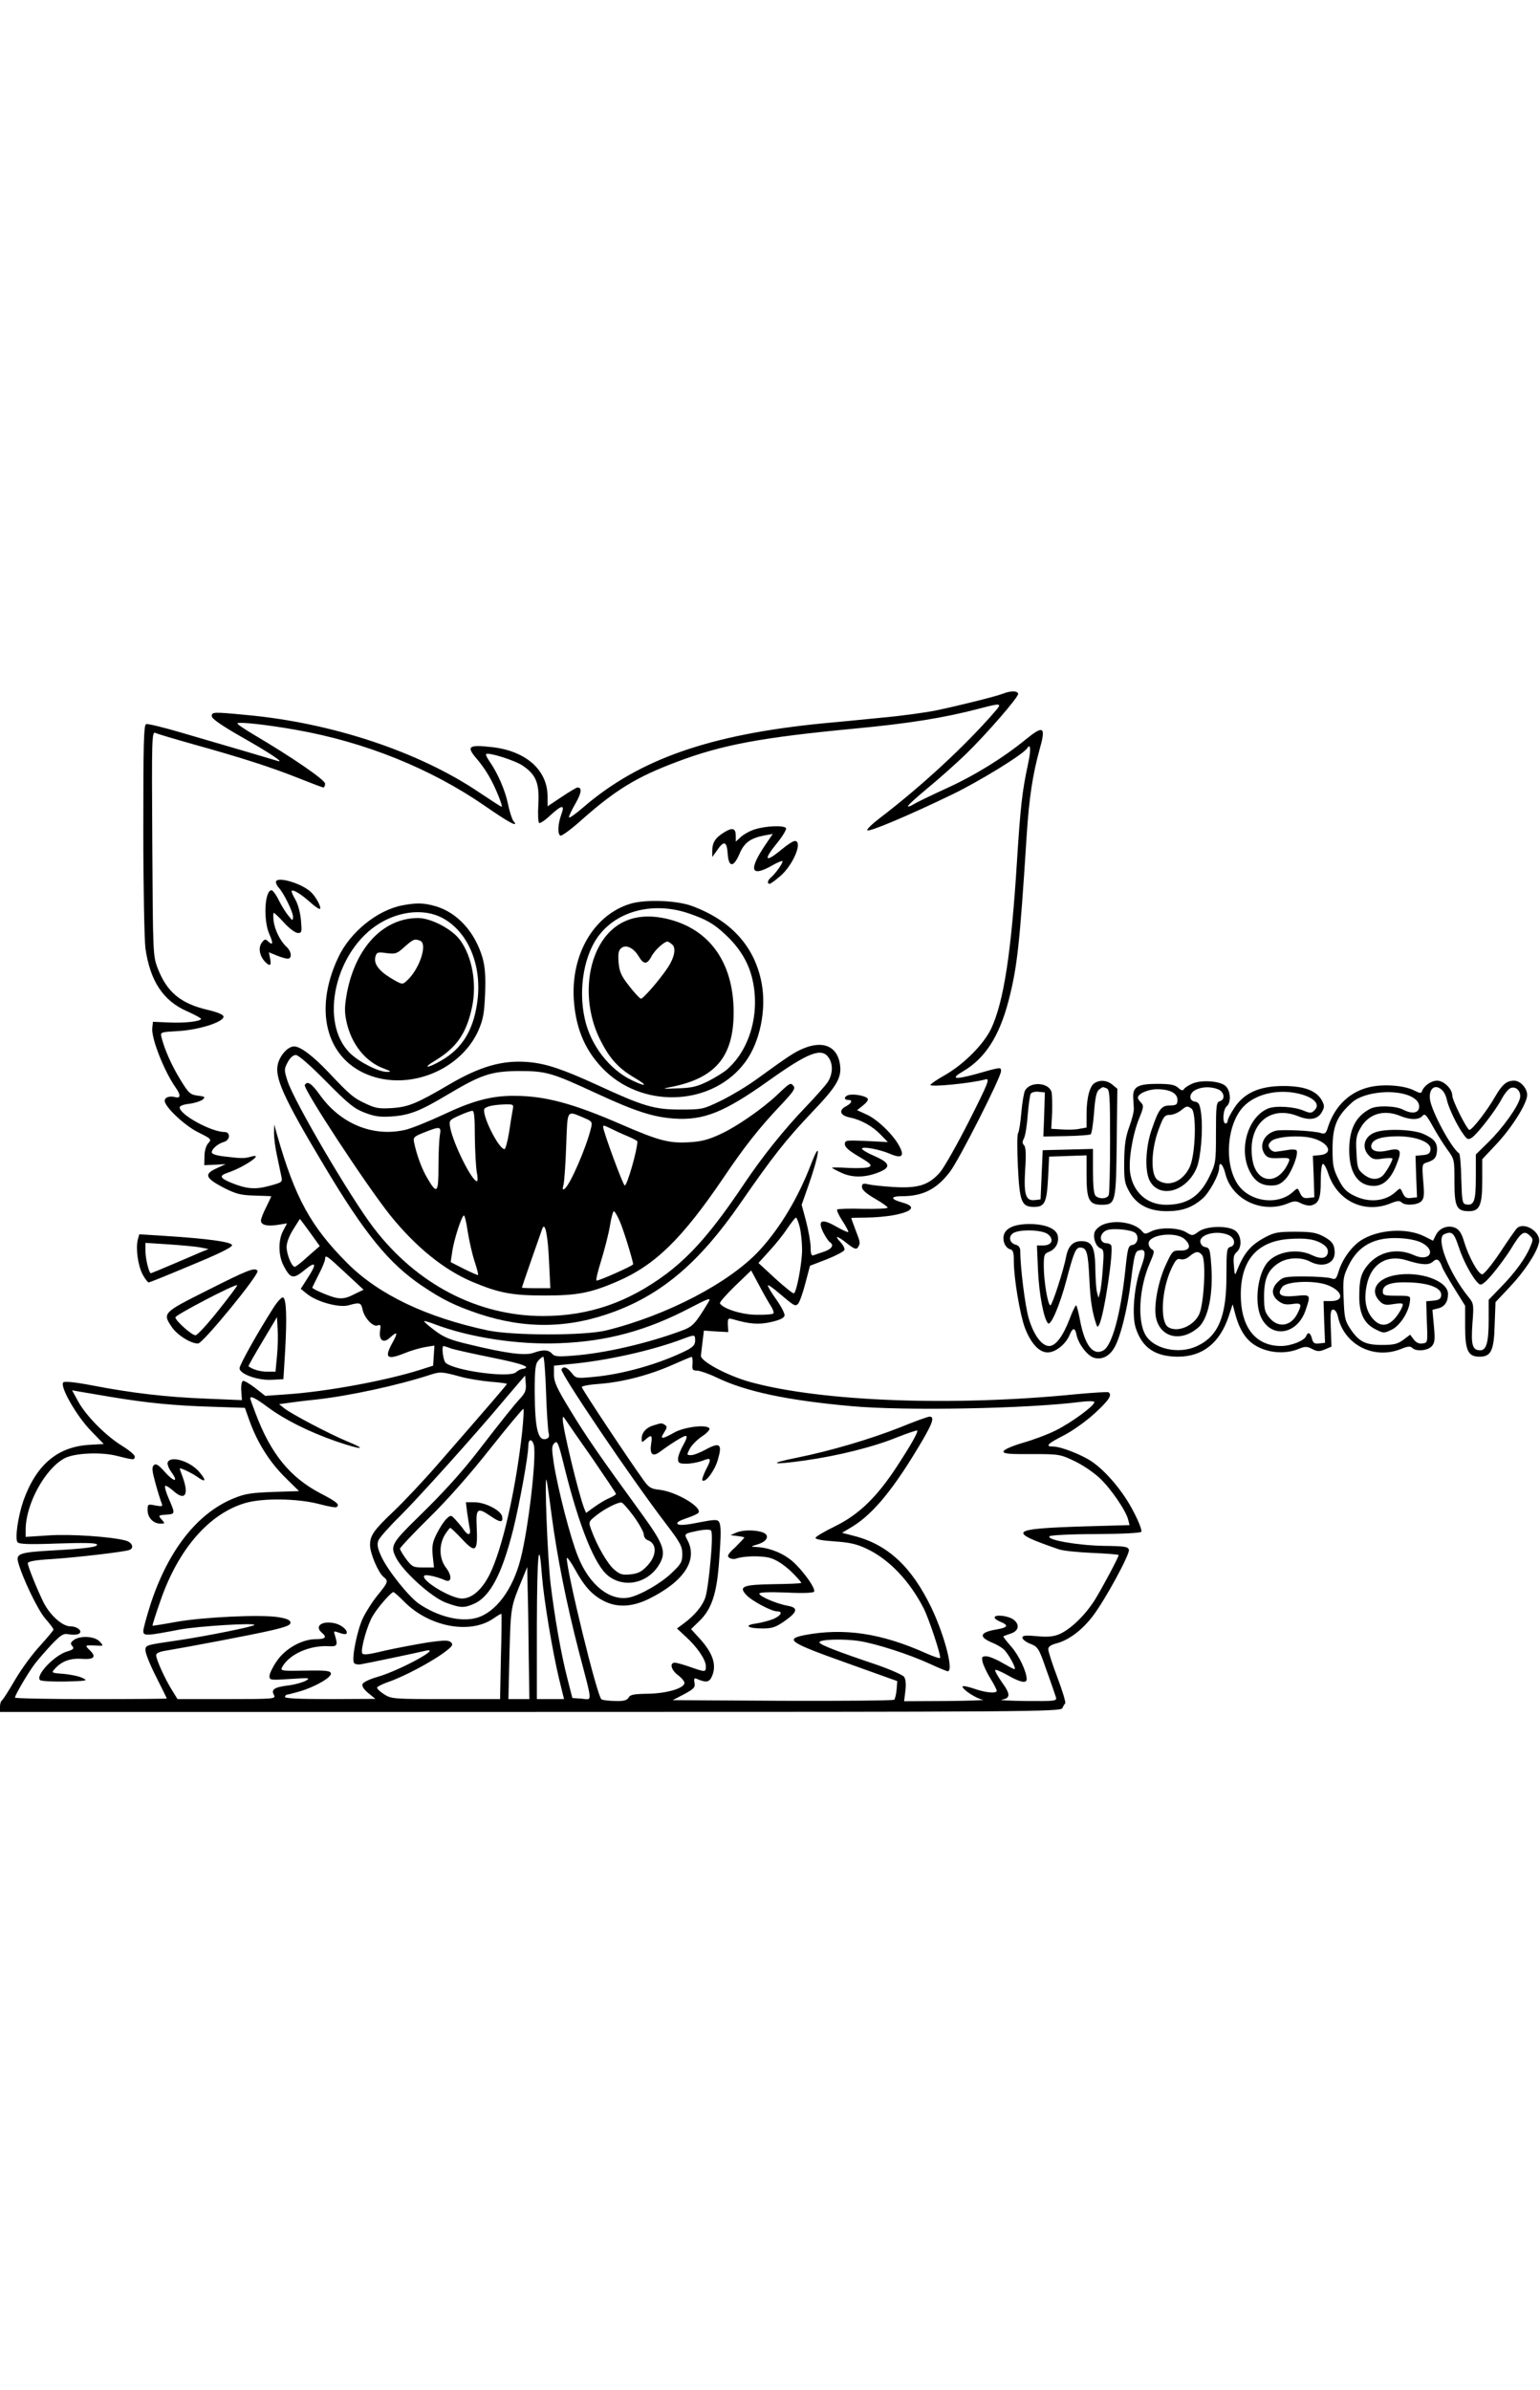 <?xml version="1.0" standalone="no"?>
<!DOCTYPE svg PUBLIC "-//W3C//DTD SVG 20010904//EN"
 "http://www.w3.org/TR/2001/REC-SVG-20010904/DTD/svg10.dtd">
<svg version="1.0" xmlns="http://www.w3.org/2000/svg"
 width="720pt" height="1117pt" viewBox="0 0 720 1117"
 preserveAspectRatio="xMidYMid meet">
<g transform="translate(0,1117) scale(0.1,-0.1)"
fill="#000000" stroke="none">
<path d="M4691 7929 c-33 -13 -205 -56 -315 -79 -50 -10 -165 -26 -256 -34
-91 -9 -212 -21 -270 -26 -531 -52 -860 -167 -1121 -391 -38 -33 -69 -55 -69
-48 0 6 14 36 31 65 28 49 31 74 9 74 -5 0 -38 -20 -74 -44 l-66 -44 0 46 c0
124 -102 214 -263 231 -107 12 -118 3 -68 -55 16 -18 42 -54 56 -79 29 -48 68
-145 60 -145 -3 0 -49 30 -103 66 -282 191 -692 327 -1092 363 -155 15 -160
14 -160 -6 1 -12 45 -43 138 -96 136 -77 209 -126 167 -112 -23 7 -205 61
-439 129 -88 26 -165 45 -173 42 -11 -4 -13 -94 -13 -493 0 -268 5 -518 10
-555 22 -153 83 -245 195 -294 36 -16 65 -32 65 -35 0 -12 -77 -21 -153 -17
l-72 3 -3 -28 c-6 -47 55 -202 109 -279 25 -35 24 -52 -2 -45 -26 7 -49 -1
-49 -17 0 -28 93 -116 156 -147 62 -31 64 -33 48 -51 -10 -10 -18 -36 -18 -61
l-1 -42 50 2 50 3 -43 -20 c-59 -27 -52 -45 31 -89 59 -30 80 -36 145 -38 43
-1 78 -3 80 -3 1 0 -9 -22 -23 -50 -14 -27 -25 -56 -25 -64 0 -20 27 -28 78
-20 l44 7 -18 -34 c-24 -45 -23 -116 2 -164 32 -61 45 -64 98 -20 54 44 59 31
14 -38 l-32 -50 30 -24 c46 -37 149 -65 193 -53 53 15 59 13 66 -19 8 -40 49
-83 70 -75 14 6 16 1 12 -24 -7 -45 16 -62 46 -33 37 33 39 25 9 -29 -35 -65
-22 -76 56 -45 31 13 76 26 100 30 l43 7 -3 -47 -3 -47 -60 -19 c-160 -51
-442 -103 -627 -115 l-98 -7 -47 37 c-26 20 -52 35 -57 33 -6 -2 -10 -23 -8
-47 l3 -43 -167 7 c-185 7 -348 26 -534 62 -78 15 -128 20 -134 14 -18 -18 62
-157 128 -225 l61 -63 -70 -4 c-148 -10 -246 -94 -306 -262 -25 -73 -40 -177
-27 -193 7 -9 54 -11 187 -6 117 4 180 3 184 -4 8 -12 -51 -20 -218 -29 -139
-8 -160 -15 -151 -51 18 -71 93 -228 128 -267 21 -24 38 -47 38 -51 0 -4 -28
-37 -62 -75 -35 -37 -87 -108 -117 -159 -29 -50 -57 -94 -62 -97 -5 -3 -9 -16
-9 -29 l0 -25 2480 0 c2341 0 2481 1 2487 18 4 9 10 19 13 22 4 3 -12 57 -36
120 -24 63 -43 123 -43 132 -1 12 11 21 37 28 59 15 122 63 172 129 59 78 172
287 168 308 -3 15 -18 18 -118 19 -120 2 -270 28 -253 45 5 5 102 10 216 10
129 1 209 5 213 11 4 6 -12 48 -36 93 -45 90 -127 188 -194 234 -48 33 -146
71 -181 71 -41 0 -29 13 50 53 42 22 105 67 145 104 66 61 81 85 62 97 -4 2
-71 -2 -148 -9 -579 -58 -1190 -35 -1524 56 -107 29 -236 98 -233 124 1 11 5
42 8 68 l6 49 57 -4 57 -3 -2 33 c-1 30 1 33 20 28 82 -24 124 -27 182 -14 40
9 61 19 63 30 2 8 -15 42 -37 73 -23 32 -41 62 -41 68 0 5 23 -11 51 -35 73
-62 77 -64 90 -51 7 7 22 49 34 95 l22 83 78 30 c43 17 81 37 83 44 2 7 -6 23
-19 37 -32 34 -14 30 33 -8 32 -25 42 -28 49 -17 12 19 12 22 -11 81 -11 29
-20 54 -20 56 0 1 31 2 68 2 38 0 95 5 128 11 92 17 110 41 44 59 -58 16 -59
30 -3 30 98 0 163 33 225 115 43 57 238 441 238 469 0 20 3 21 -120 -14 -96
-26 -118 -22 -60 12 105 61 171 163 215 330 41 159 52 257 85 773 11 174 28
285 60 401 31 109 20 117 -65 48 -105 -86 -240 -169 -370 -228 -72 -33 -140
-66 -153 -74 -12 -8 -25 -13 -27 -10 -3 3 39 41 92 85 54 44 134 116 179 159
99 97 244 264 244 281 0 15 -34 16 -69 2z m-41 -86 c-135 -156 -341 -347 -538
-497 -34 -26 -60 -51 -57 -56 6 -10 198 71 400 169 126 61 329 186 347 214 17
27 19 -7 4 -75 -27 -126 -35 -196 -51 -448 -27 -433 -62 -661 -121 -787 -35
-73 -126 -165 -216 -217 -38 -21 -68 -42 -68 -46 0 -11 192 8 258 26 21 6 13
-16 -76 -192 -55 -109 -117 -218 -136 -241 -53 -61 -103 -77 -218 -70 -51 3
-105 9 -120 13 -23 5 -28 3 -28 -13 0 -13 19 -30 60 -54 33 -19 60 -38 60 -42
0 -5 -51 -7 -114 -6 -63 2 -118 0 -122 -3 -3 -4 8 -28 25 -54 17 -26 29 -49
27 -51 -2 -3 -28 9 -58 26 -68 39 -87 28 -58 -30 11 -21 24 -40 30 -44 21 -13
9 -32 -27 -44 -21 -7 -44 -15 -50 -17 -9 -4 -13 7 -13 37 0 23 -10 78 -21 121
l-21 78 31 88 c53 150 62 230 11 97 -61 -158 -145 -296 -241 -400 -140 -150
-431 -302 -714 -372 -101 -25 -435 -25 -555 0 -286 61 -509 167 -655 313 -173
173 -246 308 -329 599 l-14 50 -1 -40 c0 -22 6 -71 15 -110 8 -38 17 -81 20
-95 5 -24 2 -26 -58 -42 -67 -18 -106 -14 -180 16 -51 22 -54 32 -13 46 76 25
176 94 109 75 -32 -9 -43 -9 -127 1 -34 4 -57 11 -57 19 0 16 29 41 58 49 29
9 30 46 2 46 -62 0 -210 81 -210 115 0 7 18 14 45 17 25 3 52 12 62 19 14 13
12 15 -23 19 -35 5 -42 11 -81 75 -40 65 -74 141 -88 198 -6 24 -5 24 82 29
95 6 208 42 208 67 0 9 -25 20 -71 31 -130 30 -194 84 -237 196 -22 58 -22 70
-25 583 -3 501 -2 523 15 516 10 -5 88 -28 173 -52 231 -64 372 -110 495 -159
60 -24 113 -44 117 -44 4 0 8 8 8 18 0 17 -152 122 -337 231 -40 24 -73 46
-73 50 0 10 142 -6 276 -30 322 -57 627 -180 881 -355 115 -80 162 -104 133
-70 -6 8 -18 44 -25 79 -13 64 -49 146 -87 200 -11 16 -18 30 -15 33 10 10
134 -29 171 -54 63 -43 78 -82 73 -180 -3 -45 -1 -85 4 -88 5 -2 28 13 52 36
56 51 69 51 51 3 -16 -45 -18 -90 -4 -98 5 -3 47 27 92 67 165 147 264 207
453 278 212 80 396 114 829 155 254 24 419 50 586 94 103 27 107 26 70 -16z
m-911 -2407 c6 -25 11 -72 11 -106 0 -61 -25 -196 -38 -204 -4 -2 -43 29 -87
69 l-79 73 49 54 c28 30 66 77 85 106 19 28 38 52 41 52 4 0 12 -20 18 -44z
m-2272 -50 l28 -39 -55 -48 c-29 -27 -57 -49 -62 -49 -14 0 -38 58 -38 93 0
20 12 52 31 82 l31 49 19 -25 c10 -13 31 -42 46 -63z m151 -167 l82 -76 -46
-22 c-34 -18 -54 -21 -82 -16 -30 6 -112 41 -112 48 0 1 14 29 30 61 17 32 30
65 30 73 0 22 9 15 98 -68z m1986 -152 c10 -15 15 -31 12 -35 -4 -4 -40 -7
-79 -6 -68 0 -156 28 -171 53 -3 5 29 41 70 81 l76 73 37 -69 c20 -38 45 -82
55 -97z m-290 21 c-63 -104 -74 -117 -126 -136 -158 -59 -360 -106 -508 -117
-72 -6 -88 -4 -99 9 -16 19 -43 20 -87 4 -39 -14 -126 -3 -299 39 -90 21 -119
33 -163 66 -29 22 -51 41 -49 43 2 2 26 -5 54 -16 160 -60 385 -95 578 -87
222 8 410 59 615 167 81 42 95 47 84 28z m-64 -183 c0 -18 -9 -29 -37 -44
-127 -64 -302 -114 -444 -126 -74 -7 -77 -6 -96 19 -22 27 -38 33 -48 17 -8
-15 325 -508 488 -721 67 -88 77 -106 77 -142 0 -37 -6 -47 -48 -87 -50 -49
-146 -104 -199 -116 -91 -19 -188 58 -241 192 -35 86 -94 315 -113 436 -10 68
-10 80 3 93 14 14 19 1 47 -113 69 -278 143 -461 206 -508 73 -56 178 -35 232
46 41 63 31 96 -74 241 -203 279 -265 369 -337 488 -63 103 -76 132 -76 166
l0 42 68 7 c173 15 389 63 537 119 54 20 55 20 55 -9z m-1140 -37 c19 -6 106
-25 194 -43 140 -28 185 -45 138 -52 -8 -1 -21 -8 -30 -16 -31 -27 -284 7
-328 44 -12 10 -21 79 -10 79 1 0 18 -5 36 -12z m443 -205 c3 -93 9 -178 12
-189 4 -14 2 -23 -8 -27 -41 -16 -56 41 -57 217 0 107 3 133 17 148 9 10 19
18 23 18 4 0 10 -75 13 -167z m685 135 c-3 -29 0 -33 22 -33 14 -1 55 -15 92
-33 136 -65 328 -106 628 -133 250 -23 827 -12 1073 20 32 4 60 4 63 0 8 -13
-106 -97 -181 -134 -38 -19 -108 -45 -155 -58 -50 -15 -86 -31 -88 -39 -2 -11
21 -14 130 -13 129 0 135 -1 200 -32 37 -17 90 -53 118 -79 52 -48 125 -154
135 -197 l6 -24 -213 -6 c-348 -11 -362 -23 -118 -107 19 -7 90 -14 158 -17
67 -3 122 -7 122 -10 0 -10 -77 -154 -111 -209 -46 -73 -115 -139 -167 -161
-27 -11 -55 -14 -104 -9 -54 5 -68 3 -68 -7 0 -8 17 -21 38 -29 35 -14 39 -20
75 -124 22 -60 41 -117 44 -126 5 -17 -6 -18 -138 -17 -79 1 -131 4 -116 6 42
7 42 26 1 82 -20 29 -34 54 -31 57 3 3 29 -8 59 -25 58 -33 88 -39 88 -18 0
35 -36 111 -72 152 -22 25 -39 47 -37 48 2 2 17 7 34 13 38 12 44 42 14 65
-25 19 -89 26 -89 10 0 -5 13 -14 30 -21 38 -16 31 -26 -23 -35 -76 -13 -83
-34 -19 -61 20 -8 45 -22 55 -32 22 -20 61 -92 50 -92 -5 0 -30 14 -58 30 -27
16 -61 30 -74 30 -20 0 -22 -3 -17 -27 4 -16 20 -50 36 -76 17 -27 30 -53 30
-58 0 -14 -50 -10 -107 10 -29 10 -53 14 -53 10 0 -15 65 -57 95 -62 17 -2
-60 -5 -169 -6 l-199 -1 6 49 c4 31 1 55 -6 65 -7 9 -64 34 -127 56 -187 63
-267 94 -269 105 -2 14 111 18 188 6 80 -13 230 -61 330 -107 41 -19 78 -34
82 -34 29 0 -15 168 -76 296 -93 193 -205 297 -364 337 l-54 14 50 30 c98 61
194 178 324 399 50 85 59 114 35 114 -7 0 -69 -22 -137 -50 -142 -56 -325
-110 -483 -142 -140 -28 -120 -35 37 -13 155 22 321 63 433 109 49 19 90 33
92 31 6 -6 -28 -66 -96 -170 -93 -142 -177 -223 -287 -277 -49 -24 -90 -48
-92 -54 -2 -7 28 -13 87 -17 72 -5 105 -12 153 -35 104 -49 200 -150 266 -279
25 -50 83 -225 76 -231 -2 -3 -31 7 -63 21 -211 95 -386 121 -570 86 -95 -19
-71 -35 193 -129 l240 -86 -3 -39 c-2 -22 -7 -43 -11 -48 -4 -4 -239 -6 -522
-5 l-514 3 54 28 c46 25 52 32 48 53 -4 20 -1 24 12 18 42 -18 57 -16 69 11
24 53 6 109 -57 178 l-40 44 39 38 c56 54 80 125 91 265 11 144 11 182 0 199
-7 11 -23 10 -96 -4 -58 -12 -90 -14 -97 -7 -7 7 7 15 41 27 28 9 54 21 57 26
16 27 -105 98 -182 107 -40 4 -50 10 -76 46 -63 87 -288 425 -288 434 0 5 37
12 83 15 106 8 230 40 337 87 47 21 88 38 93 39 4 1 6 -14 5 -31z m-1083 -62
c33 -9 95 -19 138 -23 42 -3 77 -8 77 -10 0 -4 -81 -98 -326 -379 -67 -77
-157 -172 -200 -213 -96 -91 -114 -116 -114 -161 0 -39 38 -128 63 -149 24
-19 22 -25 -27 -85 -24 -29 -55 -78 -69 -107 -27 -56 -54 -190 -42 -210 4 -6
19 -9 34 -6 25 4 250 51 301 63 82 18 -121 -92 -224 -122 -36 -10 -68 -25 -71
-34 -4 -9 6 -25 27 -42 l33 -27 -213 -1 c-148 0 -213 3 -210 11 2 6 7 10 11
10 4 0 30 7 59 15 73 22 149 66 145 84 -2 12 -22 15 -120 13 -111 -2 -117 -1
-108 16 33 61 130 104 221 98 37 -2 40 5 26 51 -7 21 -6 21 20 12 15 -6 29 -8
33 -5 11 12 -17 39 -49 48 -62 16 -103 -11 -65 -43 25 -21 17 -30 -28 -30 -65
0 -144 -44 -184 -104 -18 -26 -33 -57 -33 -68 0 -20 4 -20 98 -14 88 6 95 5
72 -8 -14 -8 -50 -18 -80 -22 -67 -8 -84 -19 -69 -45 9 -18 2 -19 -221 -19
l-230 0 -26 42 c-32 51 -74 143 -74 163 0 9 15 16 38 20 114 19 420 77 500 96
73 17 92 25 90 38 -2 11 -20 18 -58 24 -83 13 -351 0 -475 -22 -60 -11 -110
-19 -112 -18 -1 2 15 54 37 116 83 241 227 407 396 457 81 24 243 22 344 -4
41 -11 78 -18 83 -15 18 11 2 25 -74 64 -143 75 -233 185 -304 374 -14 36 -25
68 -25 70 0 14 26 1 82 -41 82 -60 190 -114 318 -159 120 -41 154 -42 54 -1
-84 35 -263 129 -295 155 l-24 19 35 5 c19 3 82 11 140 17 153 17 380 66 530
115 49 16 57 15 145 -9z m278 -100 c-29 -31 -92 -110 -193 -241 -79 -103 -167
-200 -281 -311 -128 -125 -135 -138 -108 -192 32 -65 166 -186 233 -211 67
-25 85 -26 129 -7 77 32 133 137 186 347 30 121 71 345 71 392 0 33 17 36 26
4 13 -56 -25 -388 -62 -532 -37 -145 -118 -252 -208 -276 -74 -20 -180 7 -268
67 -48 34 -145 155 -175 220 -18 39 -21 57 -14 75 5 13 51 65 101 114 82 81
354 383 485 540 28 33 61 72 75 88 l25 29 3 -37 c3 -30 -2 -44 -25 -69z
m-1908 5 c163 -27 292 -40 470 -45 l150 -5 22 -62 c37 -102 93 -190 164 -261
l67 -66 -122 -4 c-103 -4 -131 -8 -186 -31 -169 -70 -303 -242 -385 -490 -19
-60 -35 -117 -35 -129 0 -24 14 -23 170 7 86 16 360 33 349 21 -8 -8 -220 -51
-354 -71 -157 -23 -155 -22 -155 -48 0 -13 22 -68 50 -123 27 -54 50 -100 50
-101 0 -2 -160 -3 -355 -3 -195 0 -355 3 -355 7 0 12 62 117 93 158 17 22 53
63 80 92 43 44 54 51 78 46 16 -3 36 -3 45 1 25 10 -2 36 -37 36 -37 0 -93 50
-124 109 -30 60 -75 171 -75 186 0 8 35 15 108 19 122 8 344 34 367 43 24 9
13 36 -18 44 -67 18 -258 31 -359 24 l-108 -7 0 34 c0 119 91 286 183 334 47
24 170 30 246 10 76 -19 81 -20 81 -2 0 7 -27 30 -60 50 -76 47 -167 139 -204
206 l-29 53 34 -6 c19 -3 88 -15 154 -26z m1916 -165 c-30 -271 -93 -547 -153
-666 -36 -70 -82 -110 -128 -110 -53 0 -196 87 -176 107 6 7 60 -5 98 -22 30
-12 32 21 4 58 -33 42 -35 107 -6 155 11 17 22 32 25 32 4 0 28 -24 55 -52 63
-68 74 -60 69 51 -5 93 2 99 65 56 45 -31 58 -31 54 -3 -4 29 -79 68 -131 68
l-39 0 6 -47 c4 -27 9 -60 12 -75 7 -34 -8 -36 -29 -5 -8 12 -25 32 -37 45
-21 23 -23 23 -42 5 -11 -10 -31 -40 -45 -68 -21 -41 -24 -58 -20 -105 l6 -55
-50 0 c-47 0 -52 3 -80 39 -16 22 -29 44 -29 49 0 5 62 71 138 146 86 84 194
207 286 324 82 103 151 186 153 183 3 -2 0 -52 -6 -110z m327 -119 c61 -89
112 -165 112 -168 0 -4 -14 -12 -30 -19 -17 -7 -49 -26 -71 -42 l-39 -28 -9
22 c-27 70 -102 382 -100 417 0 13 2 13 12 -2 7 -11 63 -92 125 -180z m-189
-268 c26 -196 70 -415 128 -639 65 -248 63 -222 12 -218 l-43 3 -23 90 c-30
116 -60 288 -79 445 -14 119 -29 506 -19 485 2 -5 13 -80 24 -166z m384 -5
c26 -36 47 -74 47 -85 0 -11 8 -23 18 -26 44 -16 44 -71 -1 -119 -26 -28 -42
-37 -78 -41 -39 -4 -50 -1 -77 22 -32 27 -81 112 -108 187 -13 37 -13 37 26
68 37 29 95 59 115 59 6 0 31 -29 58 -65z m359 -206 c-6 -73 -17 -151 -24
-172 -13 -40 -50 -85 -103 -124 l-30 -22 41 -38 c53 -48 94 -108 94 -138 0
-29 -1 -29 -73 -4 -31 11 -63 20 -72 20 -26 0 -17 -35 15 -58 17 -13 30 -29
30 -36 0 -25 -80 -49 -168 -51 -68 -1 -86 -4 -93 -18 -8 -13 -23 -17 -63 -16
-30 1 -59 4 -64 8 -20 12 -162 595 -162 659 0 9 17 -14 38 -51 44 -81 81 -121
136 -149 62 -31 131 -28 209 10 164 81 230 180 182 273 -18 33 -18 32 55 47
25 5 49 5 54 0 6 -5 6 -57 -2 -140z m-788 -73 c9 -113 49 -351 79 -477 l24
-98 -63 0 -64 0 0 348 c1 334 10 418 24 227z m-62 -373 l3 -202 -49 0 -49 0 5
213 c6 220 6 218 60 348 l23 56 2 -106 c2 -58 4 -197 5 -309z m-583 254 c116
-118 307 -155 417 -80 20 14 37 24 38 22 2 -2 1 -92 -2 -200 l-4 -198 -254 0
c-247 0 -255 1 -289 23 -19 12 -33 26 -32 31 2 5 26 17 55 27 67 23 195 90
256 135 41 30 46 38 35 49 -12 11 -31 11 -114 -1 -55 -9 -144 -26 -198 -38
-78 -19 -100 -21 -104 -11 -7 21 25 134 50 174 24 41 86 111 96 111 4 0 26
-20 50 -44z"/>
<path d="M3531 7295 c-24 -7 -54 -24 -67 -36 l-24 -22 0 26 c0 37 -15 42 -55
17 -41 -25 -55 -48 -55 -87 l0 -28 23 32 c31 46 45 42 49 -14 4 -67 27 -69 55
-4 22 53 51 74 117 87 l39 7 -30 -44 c-85 -124 -75 -161 26 -104 24 14 46 23
49 21 5 -6 -31 -57 -53 -76 -16 -13 -20 -30 -7 -30 5 0 27 16 50 36 61 52 107
164 68 164 -8 0 -36 -18 -62 -40 -79 -65 -87 -50 -18 34 25 31 42 61 39 66 -9
14 -92 11 -144 -5z"/>
<path d="M1290 7048 c0 -6 6 -19 14 -27 24 -27 66 -113 66 -135 -1 -20 -2 -20
-21 4 -12 14 -32 46 -45 72 -13 27 -29 48 -34 48 -33 0 -40 -142 -10 -207 19
-43 16 -54 -9 -30 -10 10 -15 8 -27 -8 -17 -23 -11 -60 13 -87 24 -26 33 -22
26 12 l-6 30 36 -15 c20 -8 43 -15 52 -15 22 0 18 34 -6 56 -29 26 -56 82 -60
123 -2 18 -2 34 1 35 3 0 25 -20 49 -47 24 -26 52 -47 64 -47 18 0 19 5 14 60
-3 35 -14 75 -26 96 -12 20 -20 39 -17 41 7 7 45 -16 87 -54 22 -20 42 -33 45
-30 8 7 -20 58 -43 79 -46 42 -163 75 -163 46z"/>
<path d="M2945 6946 c-170 -53 -277 -238 -262 -451 10 -140 58 -245 149 -332
189 -178 506 -156 653 45 68 92 99 244 76 367 -32 172 -144 295 -328 362 -73
26 -218 31 -288 9z m277 -45 c81 -28 116 -48 169 -98 64 -59 105 -125 124
-198 41 -160 -5 -334 -114 -431 -14 -13 -54 -38 -89 -56 -53 -26 -77 -32 -145
-34 -68 -3 -74 -2 -37 5 213 40 300 141 300 350 0 242 -122 403 -335 442 -106
19 -193 -7 -255 -77 -102 -116 -117 -328 -34 -493 43 -86 84 -132 158 -176 66
-38 61 -47 -8 -14 -106 50 -195 164 -222 288 -32 142 -2 308 72 397 91 112
257 150 416 95z m-78 -146 c17 -17 9 -59 -20 -104 -39 -59 -119 -151 -128
-148 -6 2 -31 29 -55 60 -37 47 -45 66 -49 110 -3 41 0 56 12 66 22 19 58 2
82 -38 23 -39 39 -39 59 -2 14 29 60 71 76 71 4 0 14 -7 23 -15z"/>
<path d="M1880 6939 c-117 -23 -243 -125 -298 -242 -125 -263 -48 -502 179
-563 186 -49 398 49 475 219 23 53 28 79 32 173 3 84 0 124 -12 168 -35 120
-117 211 -219 241 -55 16 -89 17 -157 4z m185 -57 c125 -64 193 -229 165 -404
-19 -126 -71 -208 -165 -263 -67 -39 -94 -39 -30 -1 100 61 146 127 172 250
23 110 1 235 -56 313 -37 51 -136 103 -196 103 -161 0 -290 -134 -332 -345
-12 -65 -13 -91 -4 -135 22 -108 89 -192 177 -224 32 -12 35 -15 14 -15 -38
-1 -130 45 -173 87 -148 144 -70 484 141 609 96 57 207 66 287 25z m-101 -108
c37 -14 -3 -135 -63 -188 -20 -18 -21 -18 -75 14 -57 35 -81 69 -70 102 5 18
12 20 51 14 42 -5 49 -3 84 29 41 36 47 39 73 29z"/>
<path d="M3760 6272 c-45 -18 -70 -35 -225 -147 -44 -32 -118 -76 -165 -99
-83 -40 -87 -41 -190 -41 -122 0 -174 16 -386 114 -164 75 -241 101 -325 108
-119 10 -224 -20 -369 -105 -150 -88 -190 -105 -266 -110 -62 -4 -79 -1 -125
21 -56 26 -72 39 -174 147 -73 77 -131 120 -160 120 -27 0 -63 -37 -75 -79
-18 -64 23 -157 214 -476 190 -319 304 -459 458 -563 96 -65 154 -93 265 -131
220 -73 424 -70 639 11 225 85 398 234 584 503 156 225 213 297 336 427 121
126 142 165 130 231 -15 78 -78 104 -166 69z m114 -44 c21 -30 20 -76 -3 -113
-10 -16 -58 -70 -106 -120 -99 -103 -201 -230 -288 -360 -143 -213 -241 -326
-359 -416 -182 -136 -365 -199 -581 -199 -304 1 -588 148 -790 412 -110 144
-372 591 -403 687 -16 51 -16 55 1 87 11 21 26 34 38 34 12 0 67 -48 142 -124
105 -106 131 -127 181 -146 48 -18 72 -21 129 -17 81 6 131 26 258 102 158 94
204 109 332 110 129 0 153 -7 365 -105 177 -82 262 -110 360 -117 140 -10 236
29 444 177 184 131 247 156 280 108z"/>
<path d="M1425 6100 c-10 -16 288 -470 400 -610 119 -147 249 -253 383 -310
124 -52 185 -64 337 -64 152 0 213 11 337 64 180 77 305 198 503 490 95 141
166 231 263 333 61 65 72 80 62 92 -14 17 -15 17 -78 -43 -71 -66 -188 -147
-262 -181 -58 -27 -91 -36 -151 -39 -92 -5 -140 8 -311 82 -229 100 -361 135
-503 135 -107 1 -196 -23 -335 -89 -69 -32 -150 -65 -180 -71 -149 -32 -299
30 -395 165 -39 54 -58 66 -70 46z m972 -117 c-3 -16 -11 -63 -17 -105 -7 -43
-17 -78 -21 -78 -29 0 -112 171 -93 190 13 11 42 17 93 19 42 1 43 0 38 -26z
m-177 -125 c1 -68 5 -142 9 -165 5 -24 5 -43 1 -43 -24 0 -111 176 -125 250
-6 34 -5 36 42 57 26 12 54 22 61 22 9 1 12 -30 12 -121z m513 87 c33 -14 37
-18 31 -43 -22 -94 -100 -272 -125 -288 -9 -5 -10 0 -5 17 4 13 10 95 13 182
7 178 0 168 86 132z m123 -49 c16 -8 50 -24 77 -35 26 -11 47 -22 47 -25 0
-40 -48 -206 -59 -206 -8 0 -101 254 -101 273 0 10 3 9 36 -7z m-800 -33 c-3
-21 -6 -87 -6 -146 0 -123 -7 -130 -52 -53 -26 44 -49 106 -62 167 -5 24 -1
28 47 47 76 30 81 29 73 -15z m842 -401 c17 -38 62 -185 62 -200 0 -7 -165
-80 -171 -76 -4 2 6 43 21 91 15 49 34 121 41 161 6 39 15 72 19 72 4 0 17
-22 28 -48z m-711 -49 c7 -43 21 -105 32 -138 11 -33 18 -61 16 -63 -1 -2 -31
11 -65 28 l-63 32 7 46 c7 56 45 172 55 172 4 0 12 -35 18 -77z m380 -140 l6
-123 -67 0 c-36 0 -66 1 -66 3 0 3 85 247 96 277 13 32 26 -38 31 -157z"/>
<path d="M3968 6053 c-22 -6 -24 -23 -3 -23 23 0 18 -15 -10 -30 -36 -19 -27
-43 18 -52 53 -11 107 -41 145 -81 l33 -34 -100 5 c-95 4 -101 4 -101 -15 0
-14 20 -31 66 -58 54 -32 62 -40 48 -48 -9 -5 -52 -7 -95 -5 -44 3 -79 3 -79
1 0 -2 21 -13 47 -25 52 -23 113 -21 177 6 52 22 46 42 -24 73 -33 14 -60 30
-60 35 0 12 79 -2 129 -23 57 -25 72 -13 45 36 -28 53 -103 125 -153 147 l-44
20 29 23 c19 16 26 27 19 33 -13 12 -64 21 -87 15z"/>
<path d="M3055 4509 c-34 -10 -55 -34 -55 -62 0 -19 1 -19 18 -4 28 25 33 21
26 -22 -7 -46 7 -60 39 -37 57 42 112 76 123 76 8 0 4 -15 -11 -42 -14 -24
-25 -53 -25 -65 0 -20 5 -23 40 -23 22 0 56 7 75 14 41 17 43 10 14 -45 -11
-23 -18 -44 -15 -47 14 -13 58 46 72 96 22 74 10 84 -55 49 -27 -15 -58 -27
-70 -27 -21 0 -21 1 -6 30 9 17 34 42 56 57 22 14 38 31 36 37 -8 21 -115 9
-164 -18 -58 -33 -70 -33 -48 0 14 22 15 28 4 35 -16 10 -15 10 -54 -2z"/>
<path d="M3440 4007 l-25 -11 33 -4 c17 -2 32 -5 32 -7 0 -2 -19 -22 -42 -45
-36 -33 -40 -42 -28 -50 8 -5 22 -7 30 -4 34 13 118 15 159 4 29 -8 62 -29 98
-62 29 -28 51 -53 49 -55 -2 -3 -61 -5 -130 -6 -142 -2 -164 -11 -127 -50 25
-28 118 -77 144 -77 29 0 19 -20 -18 -36 -20 -8 -56 -17 -81 -21 -59 -8 -38
-23 32 -23 43 0 61 6 100 33 63 44 68 64 17 73 -51 9 -133 44 -133 57 0 6 43
8 125 5 77 -4 127 -2 131 4 10 16 -67 119 -116 154 -45 33 -103 53 -157 55
-25 1 -24 2 12 13 47 15 55 46 15 57 -38 11 -92 9 -120 -4z"/>
<path d="M784 4336 c-3 -8 5 -28 17 -45 36 -49 13 -48 -30 0 -31 35 -42 41
-52 32 -10 -10 -8 -27 8 -85 11 -40 24 -81 28 -91 7 -17 4 -18 -29 -12 -35 7
-36 6 -36 -22 0 -35 27 -63 60 -63 22 0 22 1 6 19 -17 19 -17 20 21 23 43 3
43 3 12 75 -13 29 -20 55 -17 59 4 3 19 -6 35 -20 56 -52 78 -25 48 59 -8 22
-15 41 -15 42 0 7 56 -20 82 -38 39 -29 45 -19 11 21 -43 52 -136 80 -149 46z"/>
<path d="M345 3506 c-15 -11 -17 -17 -7 -28 10 -12 5 -17 -26 -26 -58 -18
-147 -111 -125 -133 5 -5 56 -8 119 -7 102 3 107 4 79 17 -16 8 -56 16 -88 19
-57 4 -58 5 -40 24 31 35 72 50 126 46 58 -4 69 10 36 41 -24 23 -22 24 31 21
35 -2 35 -2 16 19 -23 25 -91 29 -121 7z"/>
<path d="M5118 6109 c-23 -13 -38 -70 -38 -146 l0 -62 -33 -6 c-17 -4 -55 -5
-82 -3 l-50 3 4 76 c1 42 0 86 -3 97 -15 45 -101 49 -124 5 -5 -10 -13 -56
-17 -103 -4 -47 -11 -90 -15 -95 -5 -6 -5 -76 -1 -157 8 -165 17 -188 76 -188
49 0 59 20 65 134 l5 101 88 3 87 3 0 -93 c0 -115 12 -138 70 -138 66 0 68 9
71 294 l3 248 -23 19 c-25 21 -57 24 -83 8z m56 -25 c14 -5 16 -36 16 -244 0
-131 -3 -245 -6 -254 -7 -19 -45 -21 -62 -4 -8 8 -12 48 -12 115 l0 104 -117
-3 -118 -3 -5 -115 -5 -115 -27 -3 c-43 -5 -52 25 -45 143 5 71 3 105 -5 113
-9 9 -9 17 0 34 6 13 14 62 17 109 4 47 10 91 14 98 5 7 21 11 37 9 l29 -3 -3
-103 -4 -103 106 2 c58 1 110 5 115 8 5 3 12 49 16 101 5 69 11 98 23 108 19
14 16 14 36 6z"/>
<path d="M5574 6106 c-18 -8 -35 -19 -39 -26 -5 -8 -13 -6 -27 7 -16 14 -37
18 -99 18 -88 0 -113 -14 -111 -62 1 -15 2 -39 3 -53 1 -14 -9 -52 -21 -85
-17 -46 -23 -83 -24 -160 -1 -89 2 -105 24 -144 34 -61 92 -91 175 -91 70 0
117 16 165 57 33 27 80 113 80 146 0 33 18 17 29 -28 30 -120 169 -187 289
-140 33 14 42 14 66 1 15 -7 36 -12 46 -9 36 9 45 33 45 114 0 45 4 79 10 80
6 0 17 -20 25 -45 42 -128 168 -189 290 -140 31 13 44 14 53 5 16 -16 73 -13
92 5 13 14 15 30 9 95 -6 72 -5 79 12 85 39 12 49 22 52 53 4 39 -11 59 -63
82 -46 21 -173 26 -224 8 -53 -18 -68 -72 -30 -110 17 -17 28 -19 65 -13 24 3
44 3 44 0 0 -14 -34 -72 -49 -83 -25 -19 -57 -15 -88 11 -25 21 -28 32 -31 99
-4 64 -1 82 19 116 37 66 109 88 186 56 46 -19 87 -19 103 0 11 13 18 7 48
-47 19 -35 50 -84 68 -109 34 -46 34 -48 34 -151 0 -118 10 -138 68 -138 50 0
62 28 62 144 l0 99 64 68 c74 78 146 193 146 232 0 32 -32 67 -61 67 -35 0
-56 -18 -89 -75 -37 -65 -107 -155 -120 -155 -11 0 -80 137 -80 160 0 31 -39
70 -71 70 -28 0 -62 -24 -71 -50 -3 -10 -11 -9 -36 4 -44 23 -137 31 -204 17
-94 -20 -165 -86 -198 -184 -10 -33 -15 -38 -34 -32 -31 11 -182 18 -211 11
-56 -14 -81 -70 -51 -111 11 -15 25 -19 65 -17 55 2 56 1 40 -31 -51 -100
-148 -84 -164 27 -24 158 79 254 214 200 54 -22 92 -15 111 19 13 24 13 30 0
55 -26 46 -83 67 -180 67 -111 0 -183 -32 -229 -102 -17 -26 -31 -52 -31 -60
0 -7 -4 -13 -10 -13 -16 0 -12 66 5 80 22 18 19 73 -5 95 -26 24 -114 30 -156
11z m120 -26 c30 -11 36 -49 9 -56 -16 -5 -18 -20 -18 -147 0 -140 -1 -144
-32 -208 -45 -91 -104 -129 -202 -129 -88 0 -153 58 -167 148 -9 59 11 179 42
256 21 51 22 60 9 73 -8 8 -15 18 -15 23 0 19 47 40 90 40 60 0 95 -19 95 -50
0 -22 -5 -25 -34 -26 -41 0 -53 -15 -86 -111 -30 -85 -34 -200 -8 -244 48 -82
172 -46 218 64 19 47 30 175 21 250 -6 47 -11 56 -29 59 -30 4 -29 39 3 55 30
15 70 16 104 3z m1049 -5 c9 -8 19 -29 22 -47 9 -38 48 -120 78 -160 17 -24
22 -25 39 -14 28 20 110 126 138 179 14 26 33 50 44 53 26 9 50 -19 42 -49
-10 -40 -80 -138 -145 -202 l-61 -60 0 -106 c0 -112 -8 -135 -47 -127 -16 3
-18 17 -21 118 -1 63 -6 117 -10 120 -36 24 -127 193 -136 250 -8 53 24 78 57
45z m-655 -20 c60 -18 84 -48 58 -73 -14 -14 -20 -15 -49 -3 -45 20 -133 25
-168 11 -92 -38 -137 -182 -90 -286 24 -52 55 -74 104 -74 31 0 45 7 68 31 28
31 61 116 51 133 -2 4 -21 6 -41 2 -20 -3 -44 -7 -55 -8 -10 -2 -23 5 -29 14
-9 14 -8 21 6 35 22 22 135 30 194 14 77 -21 99 -73 34 -79 l-33 -3 4 -97 3
-97 -27 -3 c-22 -3 -30 2 -40 23 -11 25 -11 25 -32 6 -71 -66 -205 -48 -260
36 -64 97 -50 279 27 361 59 63 173 87 275 57z m516 -13 c21 -12 31 -26 31
-43 0 -30 -31 -37 -74 -15 -35 19 -123 21 -154 5 -68 -35 -98 -94 -99 -189 -1
-108 39 -170 112 -172 46 -1 82 31 108 97 29 71 22 83 -43 68 -51 -12 -83 2
-72 31 10 24 50 36 125 36 87 -1 155 -29 150 -62 -2 -18 -10 -24 -37 -26 l-33
-3 3 -97 4 -97 -27 -3 c-22 -3 -30 2 -40 23 -11 25 -11 25 -32 6 -49 -46 -127
-53 -196 -18 -35 17 -51 34 -72 76 -24 47 -28 66 -28 140 0 110 20 155 92 220
58 51 212 64 282 23z m-1034 -52 c25 -16 20 -212 -7 -272 -32 -70 -100 -98
-151 -62 -33 23 -31 138 4 233 23 63 29 71 53 71 14 0 37 9 51 20 29 23 30 23
50 10z"/>
<path d="M5154 5446 c-17 -8 -34 -24 -37 -36 -7 -29 7 -65 29 -74 15 -6 16
-17 10 -93 -3 -47 -9 -98 -13 -112 l-7 -26 -7 25 c-4 14 -7 63 -8 110 -1 102
-15 130 -65 130 -39 0 -61 -22 -71 -70 -12 -66 -66 -230 -74 -230 -12 0 -31
113 -31 184 0 51 2 57 24 66 32 12 49 45 41 77 -8 32 -59 53 -132 53 -90 0
-133 -31 -119 -85 4 -15 16 -29 26 -32 17 -4 20 -14 20 -57 0 -79 28 -245 51
-309 28 -74 67 -117 107 -117 37 0 84 38 102 80 15 37 26 38 33 3 8 -42 49
-96 79 -107 34 -12 71 3 94 40 30 44 65 183 82 321 14 114 19 134 35 139 34
11 37 -10 11 -81 -32 -85 -43 -222 -24 -281 30 -92 90 -133 196 -134 117 0
197 64 239 190 l18 55 12 -45 c15 -57 37 -99 67 -127 55 -51 152 -67 226 -38
34 14 42 14 67 1 23 -12 33 -13 59 -2 l31 13 -3 86 c-3 72 -1 87 11 87 9 0 18
-13 22 -32 29 -132 167 -203 295 -152 31 13 44 14 53 5 18 -18 72 -13 91 8 14
16 16 31 10 94 l-7 76 27 7 c30 7 46 31 46 67 0 62 -132 109 -247 88 -87 -16
-121 -73 -72 -122 17 -17 28 -19 65 -13 48 7 50 5 32 -29 -42 -74 -89 -88
-131 -38 -32 38 -41 89 -27 156 20 98 93 144 185 116 73 -23 105 -24 124 -7
19 18 31 11 44 -26 3 -9 28 -53 56 -98 l51 -82 0 -99 c0 -111 14 -139 68 -139
53 0 67 29 70 148 l4 107 66 70 c69 73 126 159 137 207 13 51 -72 103 -105 66
-6 -7 -42 -58 -78 -113 -37 -55 -74 -100 -82 -100 -19 0 -64 83 -85 153 -11
38 -23 56 -41 64 -33 15 -75 0 -91 -34 l-13 -26 -40 20 c-83 42 -218 33 -298
-19 -44 -29 -87 -89 -104 -146 -11 -35 -14 -38 -37 -30 -14 4 -70 8 -123 8
-88 0 -99 -2 -122 -24 -33 -31 -33 -64 0 -90 21 -16 35 -19 65 -15 44 7 48 0
24 -46 -30 -58 -89 -67 -129 -19 -23 27 -26 40 -26 102 0 83 19 125 72 157 39
24 102 26 142 5 58 -31 116 -11 116 40 0 39 -11 55 -54 78 -33 17 -58 21 -131
21 -78 0 -97 -3 -140 -26 -68 -36 -99 -73 -133 -158 -8 -22 -10 -20 -13 25 -4
38 -1 52 13 64 25 21 23 73 -3 97 -31 28 -137 27 -176 -2 -27 -20 -29 -20 -58
-2 -37 22 -124 24 -164 3 -26 -13 -30 -13 -42 2 -34 40 -126 55 -185 29z m153
-37 c20 -17 12 -53 -13 -57 -19 -3 -22 -13 -33 -120 -22 -204 -62 -351 -103
-373 -48 -26 -87 25 -109 144 -7 37 -15 67 -18 67 -3 0 -17 -28 -30 -63 -31
-81 -65 -127 -96 -127 -34 0 -72 51 -95 128 -17 56 -40 239 -40 318 0 13 -8
24 -20 27 -29 7 -37 37 -15 53 28 21 138 18 165 -4 29 -24 18 -52 -22 -52
l-30 0 5 -117 c5 -111 27 -227 47 -247 13 -13 55 85 86 202 35 133 44 152 64
152 31 0 37 -22 43 -145 5 -105 13 -156 33 -215 5 -13 6 -13 13 0 23 42 69
349 56 371 -4 5 -12 9 -19 9 -38 0 -39 45 -2 61 27 11 114 3 133 -12z m438
-11 c29 -13 34 -48 7 -55 -16 -4 -18 -17 -18 -131 1 -194 -38 -287 -139 -333
-84 -39 -201 -13 -239 52 -40 67 -30 223 20 337 21 49 23 57 9 64 -8 5 -15 17
-15 27 0 42 128 58 169 20 33 -31 24 -54 -21 -53 -35 1 -37 -1 -68 -68 -35
-75 -56 -188 -46 -242 18 -97 118 -121 200 -48 45 40 69 157 59 289 -5 73 -8
82 -27 85 -13 2 -22 12 -24 24 -5 36 79 57 133 32z m1075 -55 c21 -66 67 -150
95 -173 10 -8 24 1 62 45 26 31 65 83 86 117 49 81 63 91 91 62 14 -13 14 -19
1 -49 -21 -53 -73 -124 -137 -189 l-58 -60 0 -92 c0 -105 -10 -144 -39 -144
-37 0 -44 24 -37 124 7 88 6 95 -16 122 -94 115 -158 280 -115 297 36 15 45 6
67 -60z m-634 12 c17 -11 24 -24 22 -38 -4 -28 -31 -33 -75 -12 -66 32 -161
17 -205 -32 -48 -53 -65 -190 -32 -259 48 -101 169 -81 208 33 25 74 25 74
-47 67 -70 -7 -89 6 -62 42 19 27 150 32 211 9 71 -27 82 -75 17 -75 l-35 0 3
-97 4 -98 -27 -3 c-22 -3 -29 2 -34 22 -7 28 -19 34 -27 13 -8 -22 -71 -47
-118 -47 -111 0 -179 77 -187 210 -10 179 66 278 223 290 80 6 125 -1 161 -25z
m462 7 c69 -36 36 -90 -36 -58 -79 36 -163 18 -216 -44 -33 -40 -41 -69 -41
-150 0 -80 24 -127 78 -153 36 -18 38 -18 75 0 38 19 79 82 84 133 3 24 1 25
-62 25 -58 0 -65 2 -65 20 0 33 42 46 130 42 93 -4 148 -28 143 -62 -2 -15
-12 -21 -37 -23 l-33 -3 3 -97 c4 -96 4 -97 -20 -100 -16 -3 -30 4 -41 18
l-17 23 -32 -24 c-27 -20 -45 -24 -100 -24 -78 0 -108 15 -149 77 -24 37 -27
52 -30 140 -4 91 -2 103 23 154 45 93 121 134 238 128 42 -2 82 -10 105 -22z
m-1028 -57 c20 -24 9 -231 -14 -278 -27 -55 -102 -85 -144 -59 -39 25 -32 171
13 270 20 43 28 52 43 48 12 -4 29 1 43 13 29 24 43 26 59 6z"/>
<path d="M644 5376 c-10 -42 1 -120 23 -162 12 -22 25 -38 29 -37 5 1 95 37
199 81 122 50 190 83 190 93 0 15 -113 31 -322 44 l-112 7 -7 -26z m291 -35
l40 -8 -28 -11 c-15 -7 -75 -32 -133 -57 -58 -25 -107 -45 -109 -45 -8 0 -25
68 -25 103 l0 39 108 -7 c59 -4 125 -10 147 -14z"/>
<path d="M973 5142 c-212 -106 -214 -108 -170 -173 26 -39 93 -80 124 -77 24
3 287 324 277 339 -11 18 -43 6 -231 -89z m47 -97 c-50 -63 -98 -115 -106
-115 -17 0 -94 68 -94 84 0 11 281 158 289 150 2 -2 -38 -55 -89 -119z"/>
<path d="M1278 5058 c-73 -114 -158 -266 -158 -282 0 -27 84 -57 149 -54 l56
3 8 130 c9 161 6 247 -10 252 -6 2 -27 -20 -45 -49z m17 -225 l-7 -73 -40 0
c-32 0 -68 11 -86 25 -2 2 28 54 65 116 l68 114 3 -55 c2 -30 1 -88 -3 -127z"/>
</g>
</svg>
